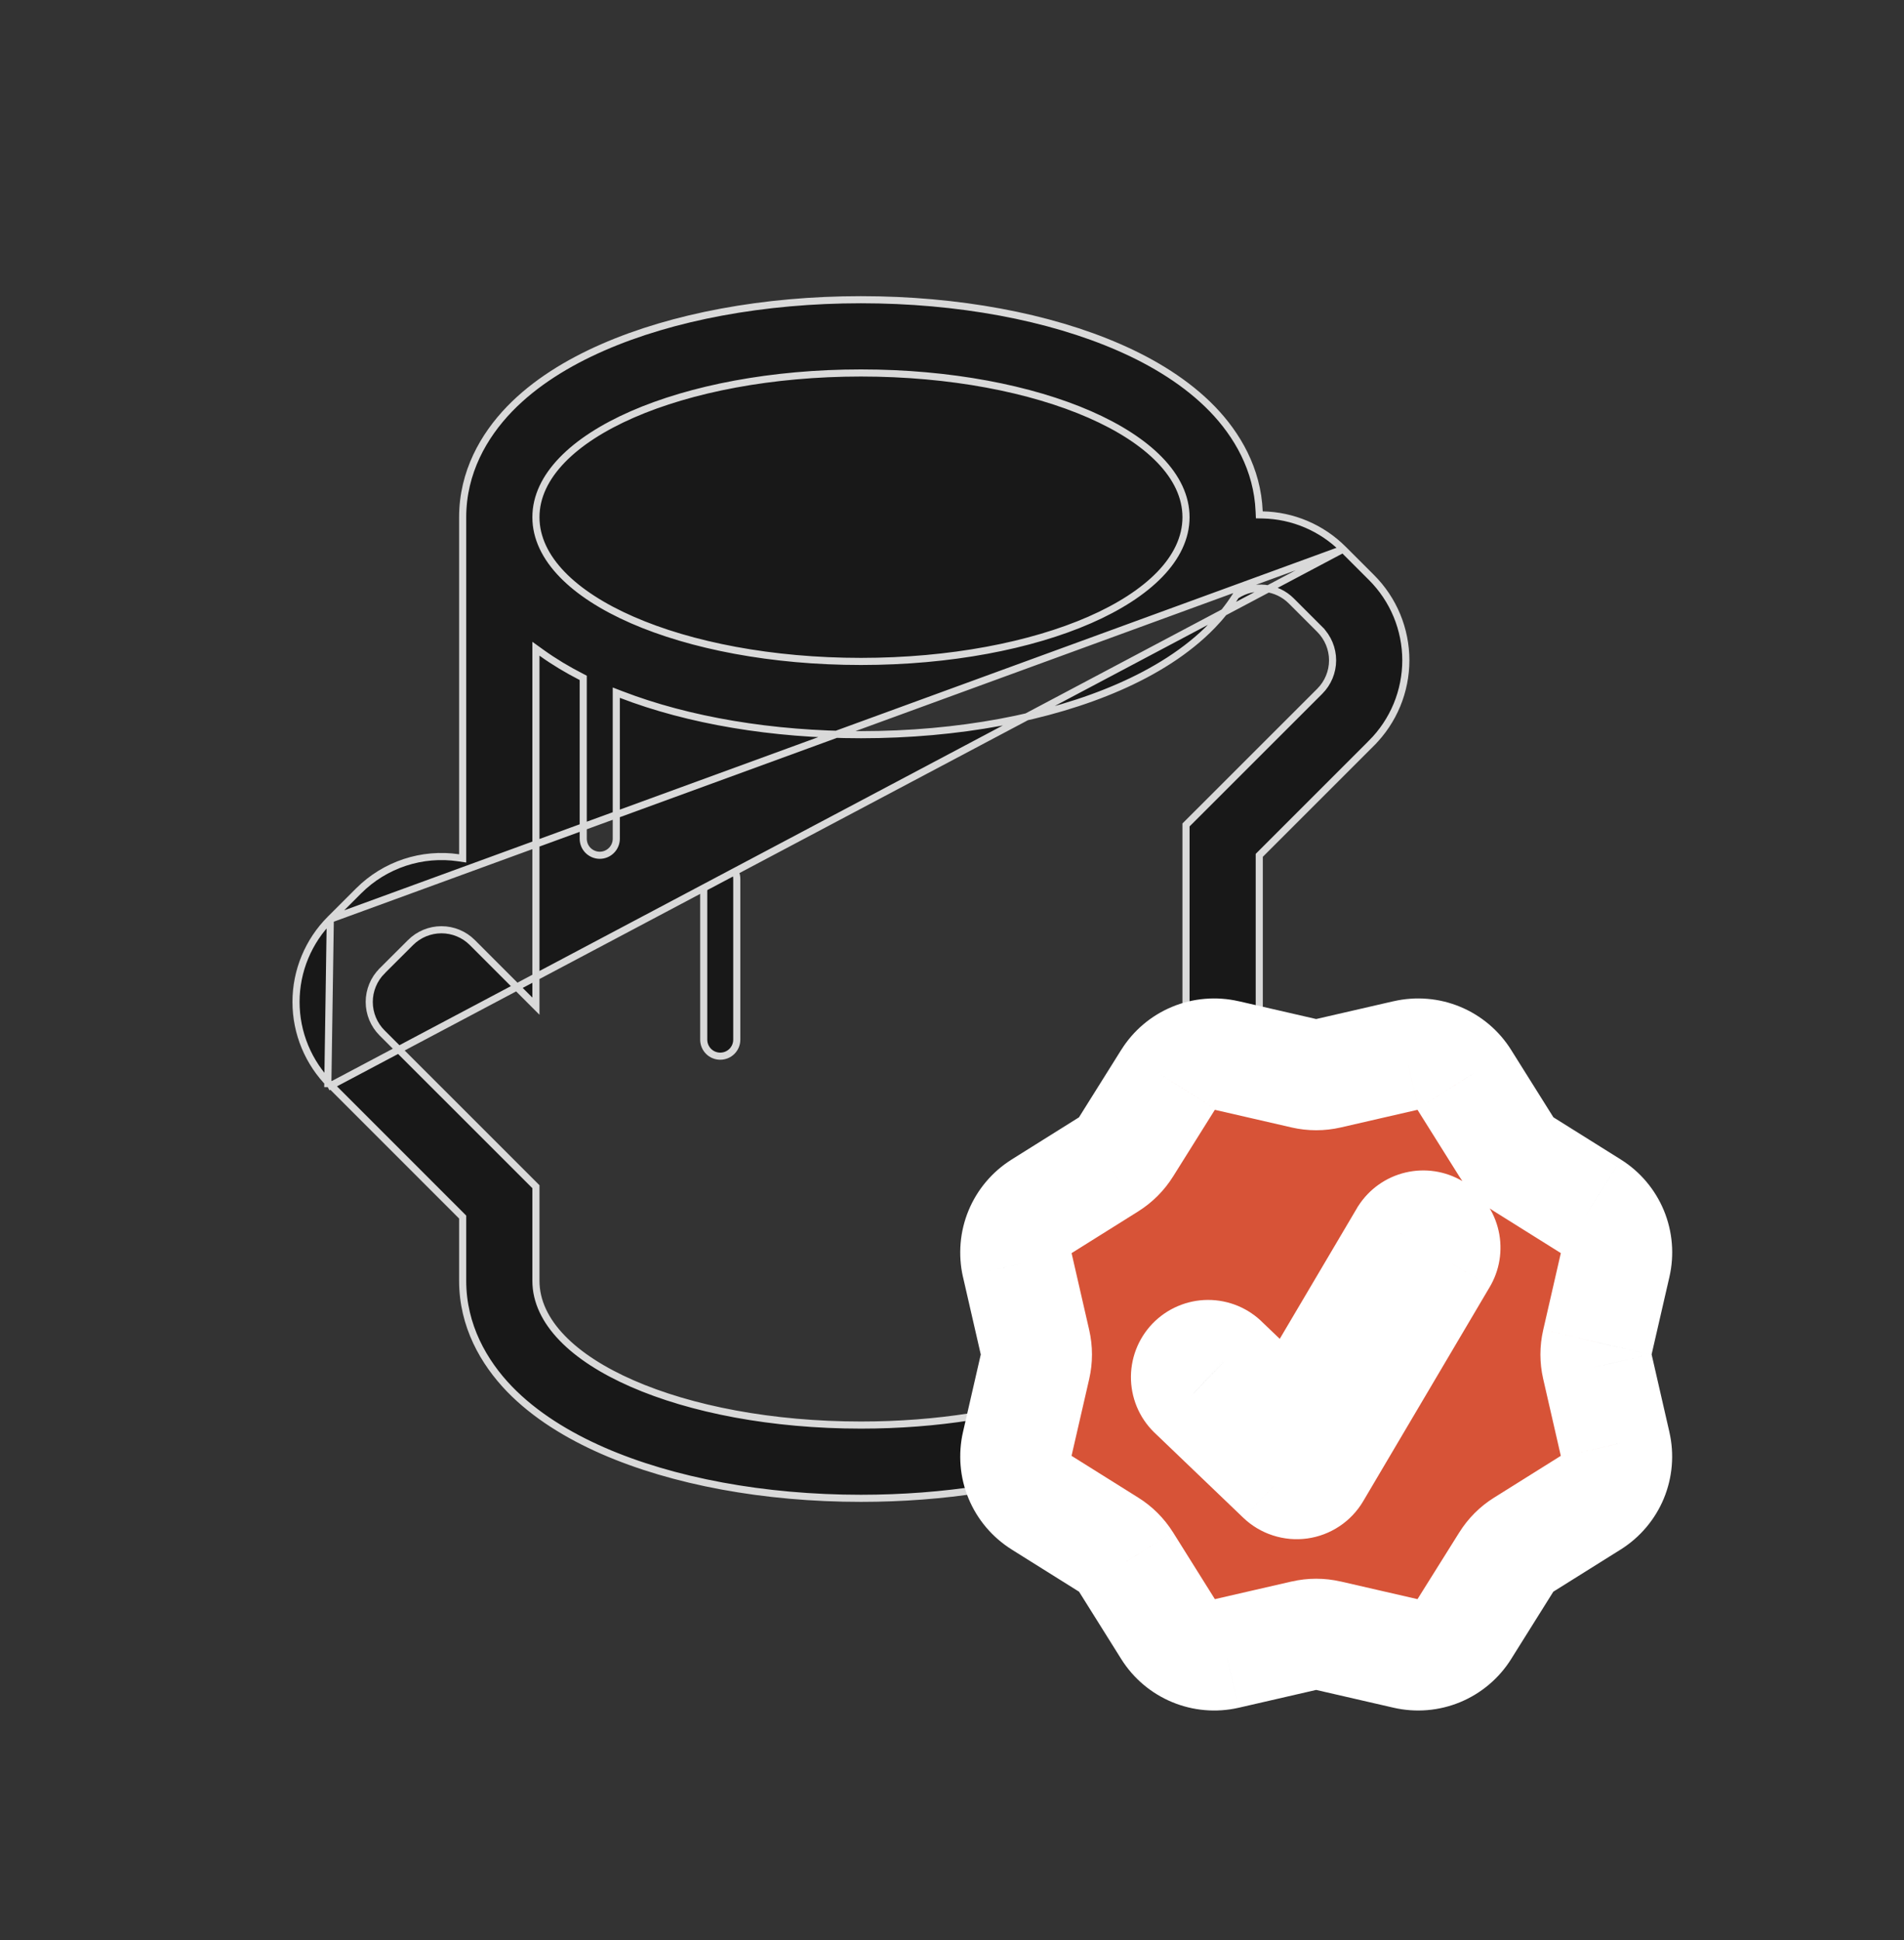 <svg width="53" height="54" viewBox="0 0 53 54" fill="none" xmlns="http://www.w3.org/2000/svg">
<rect x="0" y="0" width="53" height="54" fill="#333333" stroke="none"/>
<path d="M19.724 24.137C19.81 24.051 19.927 24.003 20.049 24.003C20.171 24.003 20.288 24.051 20.374 24.137C20.461 24.224 20.509 24.341 20.509 24.463V28.937C20.509 29.059 20.461 29.176 20.374 29.263C20.288 29.349 20.171 29.397 20.049 29.397C19.927 29.397 19.81 29.349 19.724 29.263C19.637 29.176 19.589 29.059 19.589 28.937V24.463C19.589 24.341 19.637 24.224 19.724 24.137ZM29.458 13.975C29.458 14.226 29.323 14.477 29.052 14.717C28.781 14.957 28.384 15.178 27.884 15.365C26.886 15.74 25.5 15.974 23.964 15.974C22.429 15.974 21.043 15.74 20.044 15.365C19.545 15.178 19.147 14.957 18.877 14.717C18.606 14.477 18.47 14.226 18.47 13.975C18.47 13.725 18.606 13.474 18.877 13.233C19.148 12.993 19.545 12.773 20.045 12.585C21.043 12.211 22.429 11.977 23.964 11.977C25.499 11.977 26.885 12.211 27.884 12.585C28.384 12.773 28.781 12.993 29.052 13.233C29.323 13.474 29.458 13.725 29.458 13.975ZM20.509 13.836C20.509 14.033 20.63 14.206 20.811 14.349C20.993 14.492 21.25 14.617 21.56 14.721C22.18 14.927 23.03 15.053 23.964 15.053C24.899 15.053 25.749 14.927 26.369 14.721C26.678 14.617 26.936 14.492 27.118 14.349C27.299 14.206 27.419 14.033 27.419 13.836C27.419 13.638 27.299 13.465 27.118 13.322C26.936 13.179 26.678 13.054 26.369 12.95C25.749 12.744 24.899 12.618 23.964 12.618C23.03 12.618 22.18 12.744 21.56 12.95C21.25 13.054 20.993 13.179 20.811 13.322C20.63 13.465 20.509 13.638 20.509 13.836Z" fill="#181818" stroke="#D9D9D9" stroke-width="0.198"/>
<path d="M37.387 15.285L37.387 15.285C36.791 14.69 35.989 14.348 35.147 14.332L35.054 14.33L35.05 14.236C35.003 13.062 34.435 12.096 33.749 11.386L33.749 11.386C33.041 10.655 32.122 10.093 31.151 9.669C29.201 8.816 26.66 8.342 23.964 8.342C21.27 8.342 18.728 8.816 16.779 9.669L16.779 9.669C15.809 10.093 14.888 10.655 14.182 11.386L14.182 11.386C13.466 12.128 12.879 13.148 12.879 14.396V23.777V23.892L12.765 23.875C12.262 23.8 11.749 23.845 11.267 24.004C10.784 24.164 10.345 24.434 9.986 24.793L9.986 24.793L9.194 25.584M37.387 15.285L9.194 25.584M37.387 15.285L38.179 16.076C38.481 16.378 38.721 16.737 38.885 17.132C39.048 17.527 39.133 17.951 39.133 18.379C39.133 18.806 39.048 19.23 38.885 19.625C38.721 20.02 38.481 20.379 38.179 20.682L38.249 20.752L38.179 20.682L35.082 23.778L35.053 23.807V23.848V35.65C35.053 37.218 34.141 38.404 33.176 39.181C32.361 39.838 31.347 40.346 30.267 40.724C28.472 41.353 26.283 41.703 23.966 41.703C21.27 41.703 18.73 41.23 16.78 40.377C15.81 39.952 14.889 39.391 14.182 38.661C13.466 37.918 12.879 36.898 12.879 35.65V33.916V33.875L12.85 33.846L9.194 30.19L9.124 30.26M37.387 15.285L9.124 30.26M9.194 25.584L9.194 25.584M9.194 25.584C9.194 25.584 9.194 25.584 9.194 25.584M9.194 25.584C8.891 25.887 8.652 26.246 8.488 26.641C8.324 27.036 8.24 27.459 8.24 27.887C8.24 28.315 8.324 28.738 8.488 29.134C8.652 29.529 8.891 29.888 9.194 30.19L9.124 30.26M9.194 25.584L9.124 30.26M14.918 18.249V28.005L13.149 26.235L13.149 26.235C12.921 26.006 12.611 25.878 12.288 25.878C11.966 25.878 11.656 26.006 11.427 26.235C11.427 26.235 11.427 26.235 11.427 26.235L10.635 27.025L10.635 27.026C10.522 27.139 10.432 27.273 10.371 27.421C10.31 27.569 10.278 27.727 10.278 27.887C10.278 28.047 10.31 28.206 10.371 28.354C10.432 28.501 10.522 28.636 10.635 28.749C10.635 28.749 10.635 28.749 10.635 28.749L14.918 33.03V35.65C14.918 36.223 15.184 36.762 15.649 37.243C16.113 37.724 16.781 38.152 17.598 38.509C19.233 39.225 21.485 39.664 23.966 39.664C26.092 39.664 28.047 39.341 29.592 38.8L29.658 38.776V38.706V33.413C29.658 33.291 29.707 33.174 29.793 33.087C29.879 33.001 29.996 32.953 30.119 32.953C30.241 32.953 30.358 33.001 30.444 33.087C30.53 33.174 30.578 33.291 30.578 33.413V38.24V38.4L30.722 38.328C31.174 38.104 31.566 37.859 31.897 37.593L31.897 37.593C32.599 37.028 33.014 36.367 33.014 35.65V22.961L36.737 19.24L36.737 19.24C36.965 19.012 37.094 18.702 37.094 18.379C37.094 18.056 36.965 17.747 36.737 17.518L36.667 17.588L36.737 17.518L35.945 16.726L35.945 16.726C35.748 16.529 35.489 16.405 35.211 16.376C34.934 16.347 34.654 16.414 34.42 16.567L34.402 16.578L34.391 16.596C34.201 16.895 33.982 17.164 33.749 17.405L33.749 17.405C33.042 18.137 32.122 18.698 31.15 19.123C29.202 19.975 26.66 20.449 23.966 20.449C21.5 20.449 19.162 20.053 17.29 19.331L17.155 19.279V19.424V23.345C17.155 23.467 17.106 23.584 17.02 23.67C16.934 23.756 16.817 23.805 16.695 23.805C16.573 23.805 16.456 23.756 16.369 23.67C16.283 23.584 16.235 23.467 16.235 23.345V18.927V18.867L16.181 18.839C15.794 18.641 15.421 18.418 15.075 18.169L14.918 18.056V18.249ZM23.966 18.41C26.447 18.41 28.699 17.97 30.334 17.255C31.151 16.898 31.818 16.469 32.283 15.989C32.748 15.508 33.014 14.969 33.014 14.396C33.014 13.822 32.748 13.284 32.283 12.803C31.818 12.322 31.151 11.894 30.334 11.536C28.699 10.821 26.447 10.381 23.966 10.381C21.485 10.381 19.233 10.821 17.598 11.536C16.781 11.894 16.113 12.322 15.649 12.803C15.184 13.284 14.918 13.822 14.918 14.396C14.918 14.969 15.184 15.508 15.649 15.989C16.113 16.469 16.781 16.898 17.598 17.255C19.233 17.97 21.485 18.41 23.966 18.41Z" fill="#181818" stroke="#D9D9D9" stroke-width="0.198"/>
<mask id="path-3-outside-1_1_56832" maskUnits="userSpaceOnUse" x="26.275" y="27.337" width="21" height="21" fill="black">
<rect fill="white" x="26.275" y="27.337" width="21" height="21"/>
<path fill-rule="evenodd" clip-rule="evenodd" d="M40.753 30.044C40.587 29.778 40.342 29.571 40.053 29.451C39.764 29.332 39.445 29.305 39.139 29.375L36.974 29.873C36.752 29.924 36.522 29.924 36.3 29.873L34.135 29.375C33.83 29.305 33.51 29.332 33.221 29.451C32.932 29.571 32.687 29.778 32.521 30.044L31.341 31.927C31.221 32.12 31.058 32.282 30.865 32.404L28.982 33.584C28.717 33.75 28.51 33.995 28.39 34.283C28.271 34.572 28.244 34.891 28.314 35.196L28.811 37.364C28.862 37.585 28.862 37.815 28.811 38.037L28.314 40.203C28.244 40.508 28.27 40.827 28.39 41.116C28.51 41.405 28.717 41.65 28.982 41.816L30.865 42.996C31.058 43.116 31.221 43.279 31.342 43.472L32.522 45.355C32.862 45.898 33.51 46.167 34.135 46.024L36.3 45.526C36.522 45.475 36.752 45.475 36.974 45.526L39.141 46.024C39.446 46.094 39.765 46.067 40.054 45.947C40.343 45.827 40.587 45.62 40.753 45.355L41.933 43.472C42.054 43.279 42.216 43.116 42.409 42.996L44.294 41.816C44.559 41.65 44.766 41.405 44.885 41.115C45.005 40.826 45.031 40.507 44.961 40.202L44.465 38.037C44.414 37.815 44.414 37.584 44.465 37.362L44.962 35.196C45.032 34.891 45.005 34.572 44.886 34.283C44.766 33.994 44.56 33.749 44.295 33.583L42.41 32.403C42.218 32.282 42.055 32.12 41.935 31.927L40.753 30.044ZM40.148 35.014C40.222 34.877 40.24 34.716 40.199 34.566C40.157 34.416 40.059 34.287 39.925 34.208C39.791 34.129 39.631 34.104 39.48 34.14C39.328 34.176 39.196 34.27 39.112 34.401L35.963 39.731L34.061 37.91C34.005 37.852 33.937 37.806 33.863 37.775C33.788 37.744 33.708 37.728 33.627 37.728C33.547 37.728 33.467 37.745 33.392 37.777C33.318 37.809 33.251 37.856 33.195 37.914C33.139 37.972 33.096 38.041 33.067 38.117C33.038 38.193 33.025 38.273 33.028 38.354C33.032 38.435 33.051 38.514 33.085 38.587C33.12 38.66 33.169 38.726 33.229 38.78L35.679 41.127C35.744 41.19 35.823 41.237 35.909 41.265C35.996 41.292 36.087 41.301 36.177 41.288C36.267 41.276 36.353 41.243 36.428 41.193C36.504 41.143 36.567 41.076 36.613 40.998L40.148 35.014Z"/>
</mask>
<path fill-rule="evenodd" clip-rule="evenodd" d="M40.753 30.044C40.587 29.778 40.342 29.571 40.053 29.451C39.764 29.332 39.445 29.305 39.139 29.375L36.974 29.873C36.752 29.924 36.522 29.924 36.3 29.873L34.135 29.375C33.83 29.305 33.51 29.332 33.221 29.451C32.932 29.571 32.687 29.778 32.521 30.044L31.341 31.927C31.221 32.12 31.058 32.282 30.865 32.404L28.982 33.584C28.717 33.75 28.51 33.995 28.39 34.283C28.271 34.572 28.244 34.891 28.314 35.196L28.811 37.364C28.862 37.585 28.862 37.815 28.811 38.037L28.314 40.203C28.244 40.508 28.27 40.827 28.39 41.116C28.51 41.405 28.717 41.65 28.982 41.816L30.865 42.996C31.058 43.116 31.221 43.279 31.342 43.472L32.522 45.355C32.862 45.898 33.51 46.167 34.135 46.024L36.3 45.526C36.522 45.475 36.752 45.475 36.974 45.526L39.141 46.024C39.446 46.094 39.765 46.067 40.054 45.947C40.343 45.827 40.587 45.62 40.753 45.355L41.933 43.472C42.054 43.279 42.216 43.116 42.409 42.996L44.294 41.816C44.559 41.65 44.766 41.405 44.885 41.115C45.005 40.826 45.031 40.507 44.961 40.202L44.465 38.037C44.414 37.815 44.414 37.584 44.465 37.362L44.962 35.196C45.032 34.891 45.005 34.572 44.886 34.283C44.766 33.994 44.56 33.749 44.295 33.583L42.41 32.403C42.218 32.282 42.055 32.12 41.935 31.927L40.753 30.044ZM40.148 35.014C40.222 34.877 40.24 34.716 40.199 34.566C40.157 34.416 40.059 34.287 39.925 34.208C39.791 34.129 39.631 34.104 39.48 34.14C39.328 34.176 39.196 34.27 39.112 34.401L35.963 39.731L34.061 37.91C34.005 37.852 33.937 37.806 33.863 37.775C33.788 37.744 33.708 37.728 33.627 37.728C33.547 37.728 33.467 37.745 33.392 37.777C33.318 37.809 33.251 37.856 33.195 37.914C33.139 37.972 33.096 38.041 33.067 38.117C33.038 38.193 33.025 38.273 33.028 38.354C33.032 38.435 33.051 38.514 33.085 38.587C33.12 38.66 33.169 38.726 33.229 38.78L35.679 41.127C35.744 41.19 35.823 41.237 35.909 41.265C35.996 41.292 36.087 41.301 36.177 41.288C36.267 41.276 36.353 41.243 36.428 41.193C36.504 41.143 36.567 41.076 36.613 40.998L40.148 35.014Z" fill="#D75337"/>
<path d="M40.753 30.044L39.442 30.864L39.443 30.866L40.753 30.044ZM39.139 29.375L39.486 30.883L39.487 30.883L39.139 29.375ZM36.974 29.873L36.628 28.365L36.628 28.365L36.974 29.873ZM36.3 29.873L36.647 28.365L36.646 28.365L36.3 29.873ZM34.135 29.375L33.788 30.883L33.788 30.883L34.135 29.375ZM32.521 30.044L33.832 30.865L33.833 30.864L32.521 30.044ZM31.341 31.927L30.03 31.106L30.029 31.107L31.341 31.927ZM30.865 32.404L31.687 33.715L31.691 33.712L30.865 32.404ZM28.982 33.584L29.803 34.895L29.803 34.895L28.982 33.584ZM28.314 35.196L26.805 35.541L26.806 35.542L28.314 35.196ZM28.811 37.364L30.319 37.017L30.319 37.017L28.811 37.364ZM28.811 38.037L30.319 38.383L30.319 38.383L28.811 38.037ZM28.314 40.203L26.806 39.857L26.806 39.857L28.314 40.203ZM28.982 41.816L29.803 40.505L29.803 40.505L28.982 41.816ZM30.865 42.996L30.044 44.307L30.045 44.308L30.865 42.996ZM31.342 43.472L32.653 42.65L32.65 42.646L31.342 43.472ZM32.522 45.355L33.834 44.535L33.833 44.534L32.522 45.355ZM34.135 46.024L34.48 47.532L34.481 47.532L34.135 46.024ZM36.3 45.526L36.646 47.034L36.647 47.034L36.3 45.526ZM36.974 45.526L36.628 47.034L36.628 47.034L36.974 45.526ZM39.141 46.024L38.795 47.532L38.795 47.532L39.141 46.024ZM40.753 45.355L39.442 44.534L39.442 44.534L40.753 45.355ZM41.933 43.472L43.244 44.293L43.245 44.292L41.933 43.472ZM42.409 42.996L43.229 44.308L43.23 44.307L42.409 42.996ZM44.294 41.816L45.115 43.127L45.115 43.127L44.294 41.816ZM44.961 40.202L43.453 40.547L43.453 40.55L44.961 40.202ZM44.465 38.037L45.973 37.691L45.972 37.69L44.465 38.037ZM44.465 37.362L45.972 37.709L45.972 37.708L44.465 37.362ZM44.962 35.196L43.454 34.849L43.454 34.849L44.962 35.196ZM44.295 33.583L45.117 32.273L45.116 32.272L44.295 33.583ZM42.41 32.403L41.588 33.714L41.589 33.714L42.41 32.403ZM41.935 31.927L43.245 31.105L43.245 31.105L41.935 31.927ZM40.148 35.014L41.48 35.801L41.493 35.777L41.507 35.753L40.148 35.014ZM39.112 34.401L37.81 33.565L37.794 33.589L37.78 33.614L39.112 34.401ZM35.963 39.731L34.893 40.849L36.302 42.198L37.295 40.518L35.963 39.731ZM34.061 37.91L32.953 38.99L32.972 39.009L32.991 39.028L34.061 37.91ZM33.229 38.78L34.3 37.663L34.28 37.644L34.259 37.625L33.229 38.78ZM35.679 41.127L34.608 42.244L34.609 42.245L35.679 41.127ZM36.613 40.998L37.945 41.785L37.945 41.785L36.613 40.998ZM42.065 29.223C41.728 28.685 41.232 28.265 40.645 28.022L39.461 30.881C39.453 30.878 39.446 30.872 39.442 30.864L42.065 29.223ZM40.645 28.022C40.059 27.779 39.411 27.725 38.792 27.868L39.487 30.883C39.478 30.885 39.469 30.884 39.461 30.881L40.645 28.022ZM38.793 27.867L36.628 28.365L37.321 31.381L39.486 30.883L38.793 27.867ZM36.628 28.365C36.634 28.363 36.64 28.363 36.647 28.365L35.953 31.381C36.403 31.484 36.871 31.484 37.321 31.381L36.628 28.365ZM36.646 28.365L34.481 27.867L33.788 30.883L35.954 31.381L36.646 28.365ZM34.482 27.868C33.863 27.725 33.215 27.779 32.629 28.022L33.813 30.881C33.805 30.884 33.796 30.885 33.788 30.883L34.482 27.868ZM32.629 28.022C32.042 28.265 31.546 28.685 31.21 29.223L33.833 30.864C33.828 30.872 33.821 30.878 33.813 30.881L32.629 28.022ZM31.21 29.222L30.03 31.106L32.652 32.749L33.832 30.865L31.21 29.222ZM30.029 31.107C30.033 31.1 30.038 31.097 30.039 31.096L31.691 33.712C32.078 33.468 32.408 33.139 32.653 32.747L30.029 31.107ZM30.044 31.093L28.16 32.273L29.803 34.895L31.687 33.715L30.044 31.093ZM28.161 32.273C27.623 32.61 27.204 33.105 26.961 33.691L29.82 34.876C29.816 34.884 29.811 34.891 29.803 34.895L28.161 32.273ZM26.961 33.691C26.719 34.276 26.664 34.923 26.805 35.541L29.822 34.851C29.824 34.859 29.823 34.868 29.82 34.876L26.961 33.691ZM26.806 35.542L27.303 37.709L30.319 37.017L29.822 34.85L26.806 35.542ZM27.303 37.709C27.302 37.703 27.302 37.697 27.303 37.691L30.319 38.383C30.422 37.933 30.422 37.467 30.319 37.017L27.303 37.709ZM27.303 37.691L26.806 39.857L29.821 40.549L30.319 38.383L27.303 37.691ZM26.806 39.857C26.664 40.475 26.718 41.123 26.961 41.709L29.819 40.524C29.823 40.532 29.823 40.541 29.822 40.549L26.806 39.857ZM26.961 41.709C27.204 42.295 27.623 42.79 28.161 43.127L29.803 40.505C29.81 40.509 29.816 40.516 29.819 40.524L26.961 41.709ZM28.16 43.127L30.044 44.307L31.687 41.685L29.803 40.505L28.16 43.127ZM30.045 44.308C30.038 44.304 30.035 44.299 30.034 44.297L32.65 42.646C32.406 42.259 32.078 41.929 31.685 41.684L30.045 44.308ZM30.031 44.293L31.211 46.177L33.833 44.534L32.653 42.65L30.031 44.293ZM31.21 46.175C31.9 47.278 33.214 47.822 34.48 47.532L33.789 44.516C33.806 44.512 33.824 44.518 33.834 44.535L31.21 46.175ZM34.481 47.532L36.646 47.034L35.954 44.018L33.788 44.516L34.481 47.532ZM36.647 47.034C36.64 47.035 36.634 47.035 36.628 47.034L37.321 44.019C36.871 43.915 36.403 43.915 35.953 44.019L36.647 47.034ZM36.628 47.034L38.795 47.532L39.487 44.516L37.321 44.018L36.628 47.034ZM38.795 47.532C39.413 47.673 40.06 47.619 40.646 47.376L39.461 44.518C39.469 44.514 39.478 44.514 39.487 44.516L38.795 47.532ZM40.646 47.376C41.232 47.133 41.728 46.714 42.065 46.176L39.442 44.534C39.447 44.527 39.453 44.521 39.461 44.518L40.646 47.376ZM42.064 46.177L43.244 44.293L40.622 42.65L39.442 44.534L42.064 46.177ZM43.245 44.292C43.241 44.298 43.236 44.304 43.229 44.308L41.589 41.684C41.197 41.929 40.866 42.26 40.621 42.652L43.245 44.292ZM43.23 44.307L45.115 43.127L43.472 40.505L41.588 41.685L43.23 44.307ZM45.115 43.127C45.653 42.789 46.072 42.293 46.315 41.707L43.455 40.524C43.459 40.516 43.464 40.51 43.472 40.505L45.115 43.127ZM46.315 41.707C46.557 41.12 46.611 40.473 46.468 39.854L43.453 40.55C43.451 40.541 43.452 40.532 43.455 40.524L46.315 41.707ZM46.469 39.856L45.973 37.691L42.957 38.382L43.453 40.547L46.469 39.856ZM45.972 37.69C45.974 37.696 45.974 37.703 45.972 37.709L42.957 37.016C42.853 37.466 42.853 37.933 42.957 38.383L45.972 37.69ZM45.972 37.708L46.47 35.542L43.454 34.849L42.957 37.016L45.972 37.708ZM46.47 35.542C46.612 34.924 46.558 34.277 46.316 33.691L43.456 34.874C43.453 34.866 43.452 34.858 43.454 34.849L46.47 35.542ZM46.316 33.691C46.073 33.105 45.654 32.609 45.117 32.273L43.473 34.894C43.465 34.889 43.46 34.882 43.456 34.874L46.316 33.691ZM45.116 32.272L43.231 31.092L41.589 33.714L43.474 34.894L45.116 32.272ZM43.232 31.092C43.237 31.096 43.242 31.1 43.245 31.105L40.624 32.749C40.868 33.139 41.198 33.469 41.588 33.714L43.232 31.092ZM43.245 31.105L42.064 29.222L39.443 30.866L40.624 32.749L43.245 31.105ZM41.507 35.753C41.773 35.264 41.838 34.691 41.69 34.155L38.708 34.977C38.642 34.742 38.671 34.49 38.788 34.275L41.507 35.753ZM41.69 34.155C41.542 33.618 41.192 33.16 40.713 32.877L39.137 35.539C38.927 35.415 38.773 35.213 38.708 34.977L41.69 34.155ZM40.713 32.877C40.234 32.593 39.664 32.507 39.123 32.635L39.837 35.646C39.599 35.702 39.348 35.664 39.137 35.539L40.713 32.877ZM39.123 32.635C38.581 32.763 38.111 33.097 37.81 33.565L40.414 35.237C40.282 35.443 40.075 35.589 39.837 35.646L39.123 32.635ZM37.78 33.614L34.631 38.944L37.295 40.518L40.444 35.188L37.78 33.614ZM37.033 38.614L35.131 36.793L32.991 39.028L34.893 40.849L37.033 38.614ZM35.17 36.831C34.968 36.624 34.727 36.46 34.461 36.348L33.264 39.202C33.147 39.153 33.041 39.081 32.953 38.99L35.17 36.831ZM34.461 36.348C34.195 36.237 33.909 36.18 33.621 36.181L33.634 39.275C33.507 39.276 33.382 39.251 33.264 39.202L34.461 36.348ZM33.621 36.181C33.332 36.182 33.047 36.242 32.781 36.356L34.003 39.199C33.886 39.249 33.761 39.275 33.634 39.275L33.621 36.181ZM32.781 36.356C32.516 36.47 32.277 36.636 32.077 36.844L34.313 38.984C34.225 39.075 34.12 39.148 34.003 39.199L32.781 36.356ZM32.077 36.844C31.878 37.053 31.722 37.299 31.62 37.569L34.514 38.665C34.469 38.784 34.4 38.892 34.313 38.984L32.077 36.844ZM31.62 37.569C31.518 37.839 31.471 38.127 31.482 38.415L34.574 38.293C34.579 38.42 34.559 38.546 34.514 38.665L31.62 37.569ZM31.482 38.415C31.494 38.704 31.563 38.987 31.686 39.248L34.485 37.927C34.539 38.042 34.569 38.166 34.574 38.293L31.482 38.415ZM31.686 39.248C31.809 39.509 31.984 39.742 32.199 39.934L34.259 37.625C34.354 37.71 34.43 37.812 34.485 37.927L31.686 39.248ZM32.159 39.897L34.608 42.244L36.749 40.01L34.3 37.663L32.159 39.897ZM34.609 42.245C34.843 42.469 35.125 42.637 35.433 42.736L36.386 39.793C36.521 39.837 36.645 39.91 36.748 40.009L34.609 42.245ZM35.433 42.736C35.741 42.836 36.068 42.865 36.388 42.821L35.966 39.756C36.107 39.736 36.25 39.749 36.386 39.793L35.433 42.736ZM36.388 42.821C36.709 42.777 37.016 42.66 37.285 42.481L35.571 39.905C35.69 39.826 35.825 39.775 35.966 39.756L36.388 42.821ZM37.285 42.481C37.555 42.302 37.78 42.064 37.945 41.785L35.281 40.211C35.353 40.088 35.453 39.984 35.571 39.905L37.285 42.481ZM37.945 41.785L41.48 35.801L38.815 34.227L35.281 40.211L37.945 41.785Z" fill="white" mask="url(#path-3-outside-1_1_56832)"/>
</svg>
